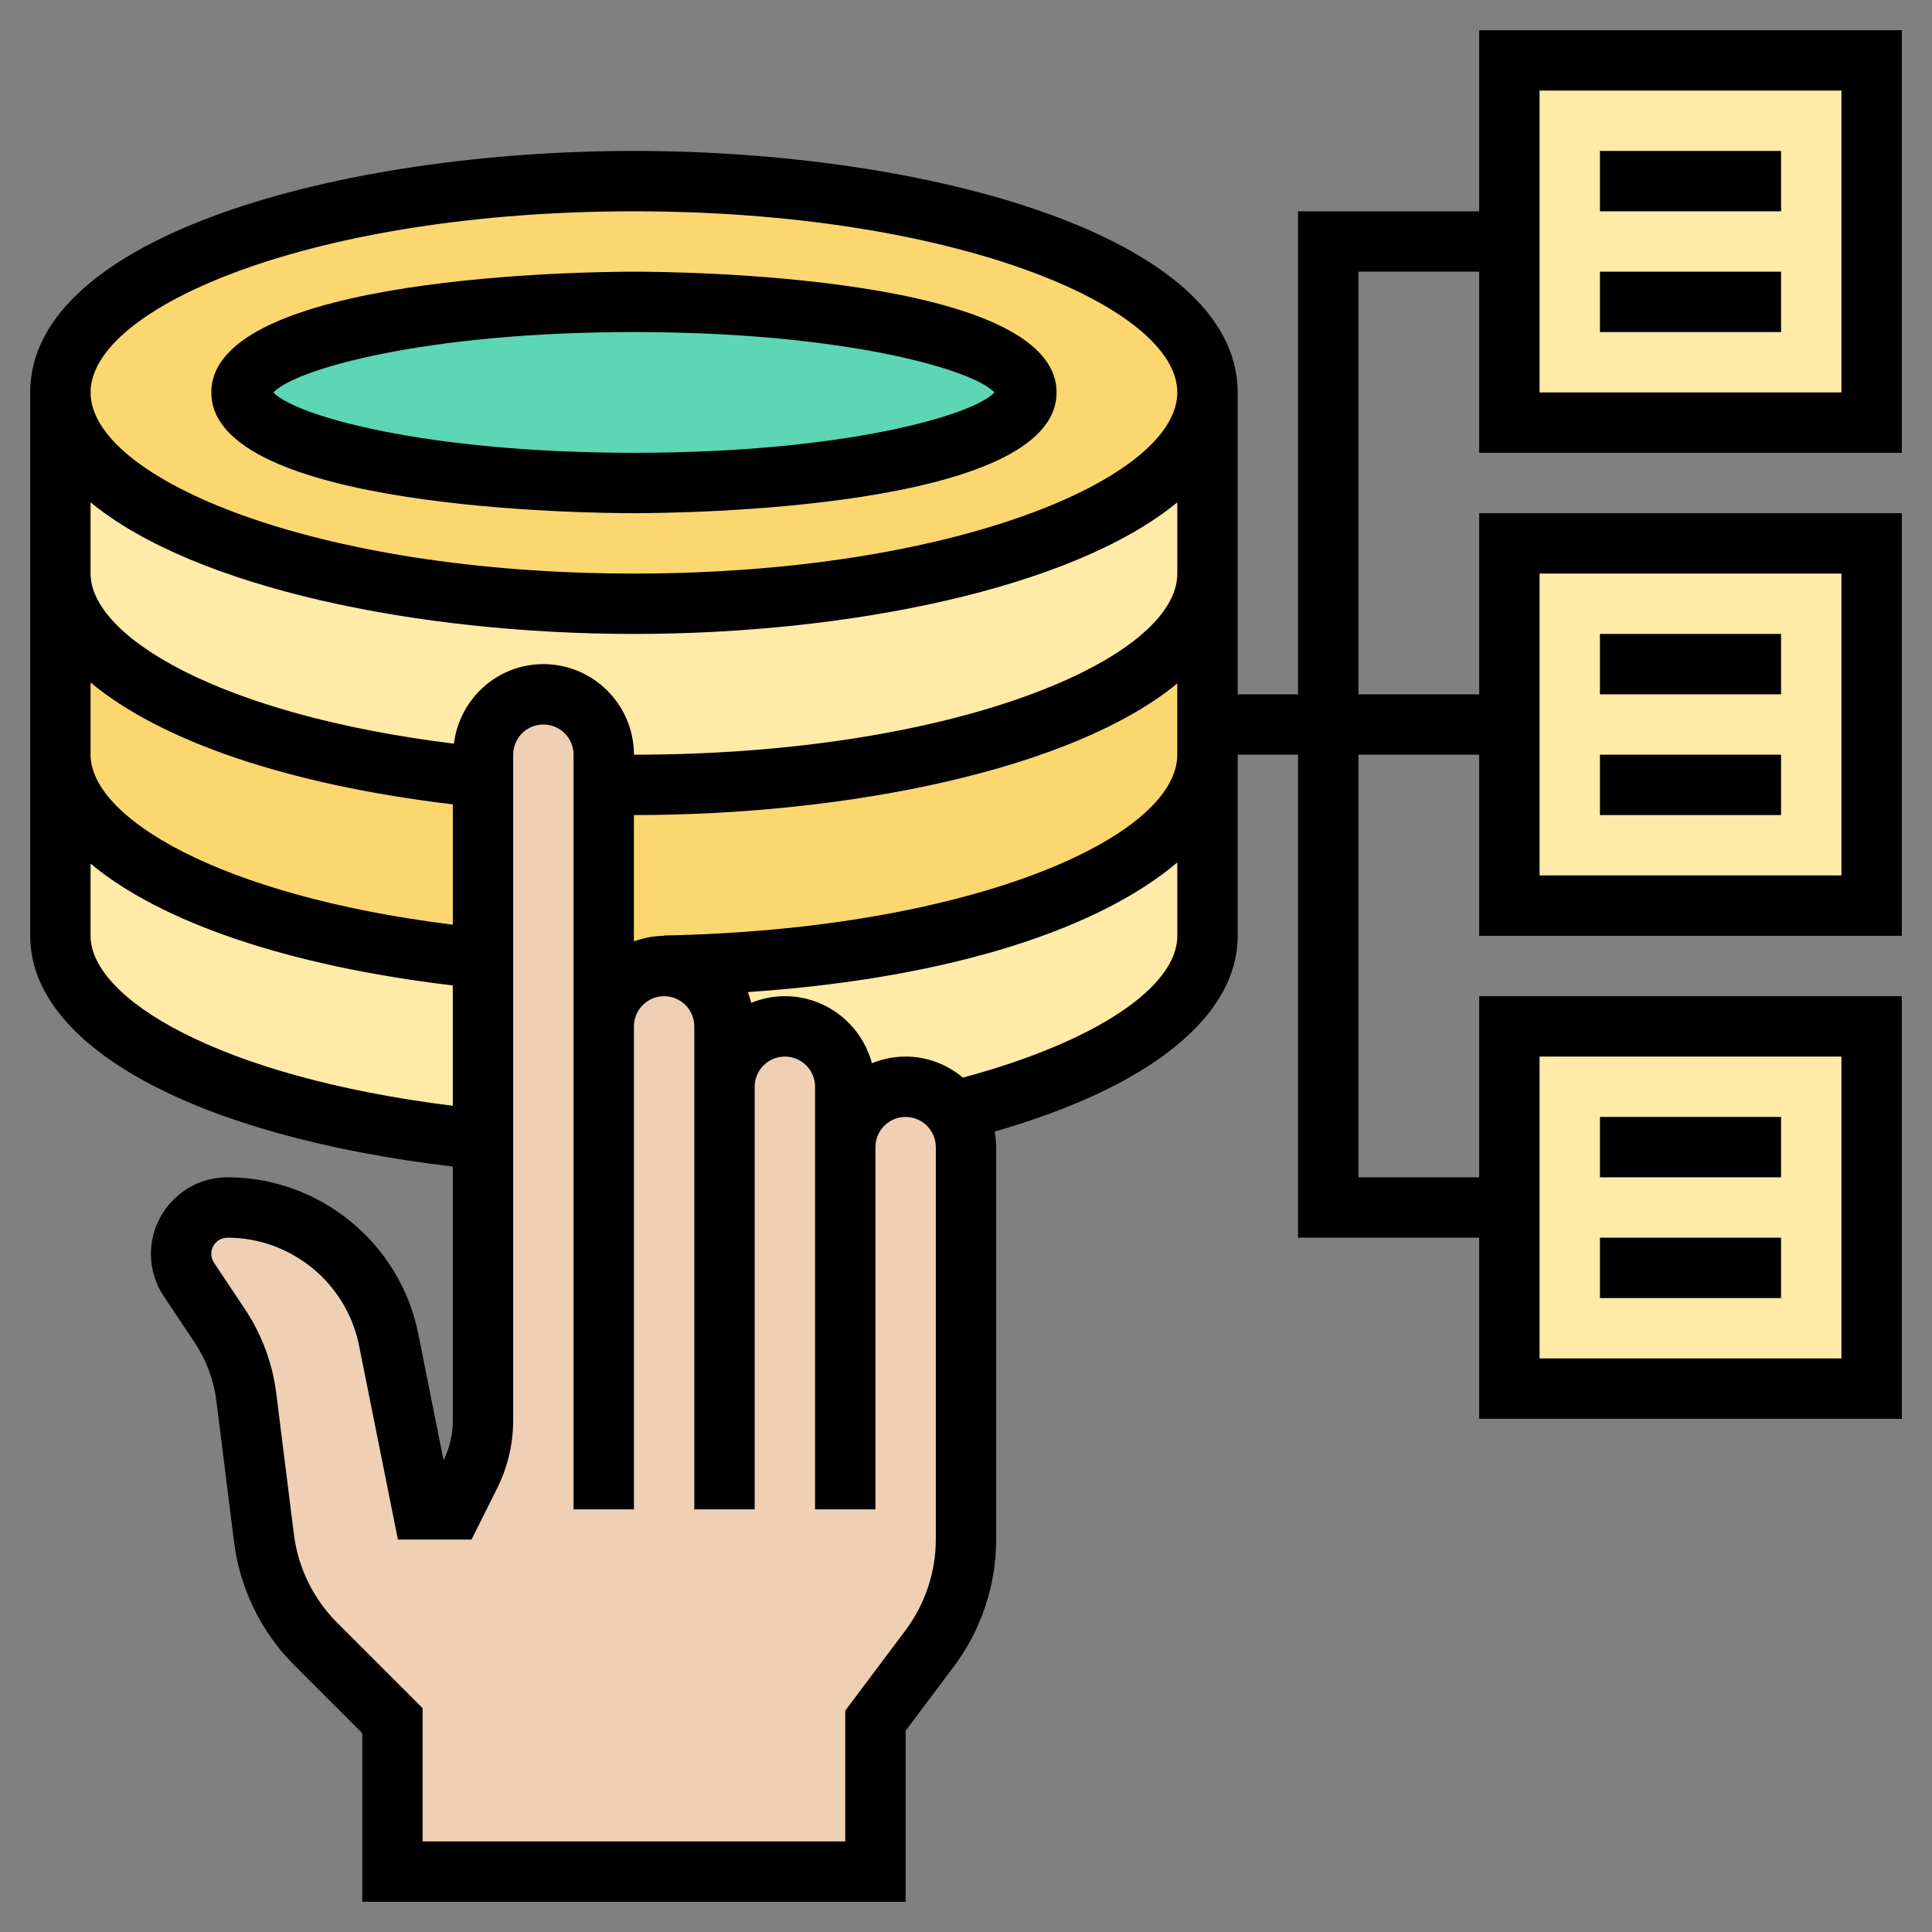<svg id="Layer_35" enable-background="new 0 0 64 64" height="512" viewBox="0 0 64 64" width="512" xmlns="http://www.w3.org/2000/svg"><rect x="0" y="0" width="64" height="64" fill="#808080" stroke="none"/><g fill="#ffeaa7"><path d="m62 34v12h-12v-6-6z"/><path d="m62 18v12h-12v-6-6z"/><path d="m62 2v12h-12v-6-6z"/></g><path d="m16 25.76v6c-8.07-.81-14-3.53-14-6.76v-6c0 3.23 5.93 5.95 14 6.76z" fill="#fcd770"/><path d="m40 24v1c0 3.74-7.97 6.8-18 6.99v.01c-1.1 0-2 .9-2 2v-8.01c.33.01.66.01 1 .01 10.49 0 19-3.13 19-7z" fill="#fcd770"/><path d="m16 31.76v6c-8.07-.81-14-3.53-14-6.76v-6c0 3.23 5.93 5.95 14 6.76z" fill="#ffeaa7"/><path d="m30 36c-1.1 0-2 .9-2 2v-2c0-.55-.22-1.05-.59-1.41-.36-.37-.86-.59-1.41-.59-1.1 0-2 .9-2 2v-2c0-.55-.22-1.05-.59-1.41-.36-.37-.86-.59-1.41-.59v-.01c10.03-.19 18-3.25 18-6.99v6c0 2.42-3.33 4.55-8.4 5.81-.05-.08-.12-.15-.19-.22-.36-.37-.86-.59-1.41-.59z" fill="#ffeaa7"/><path d="m40 13v6c0 3.87-8.51 7-19 7-.34 0-.67 0-1-.01v-.99c0-.55-.22-1.05-.59-1.41-.36-.37-.86-.59-1.41-.59-1.1 0-2 .9-2 2v.76c-8.07-.81-14-3.53-14-6.76v-6c0 3.87 8.51 7 19 7s19-3.13 19-7z" fill="#ffeaa7"/><path d="m40 13c0 3.87-8.51 7-19 7s-19-3.13-19-7 8.51-7 19-7 19 3.13 19 7z" fill="#fcd770"/><ellipse cx="21" cy="13" fill="#5cd6b3" rx="13" ry="3"/><path d="m28 38c0-1.1.9-2 2-2 .55 0 1.05.22 1.41.59.07.07.14.14.19.22.26.33.4.75.4 1.19v13c0 1.3-.42 2.56-1.2 3.6l-1.8 2.4v5h-16v-5l-2.54-2.54c-.95-.95-1.55-2.18-1.72-3.5l-.58-4.68c-.11-.84-.4-1.65-.87-2.35l-1.03-1.54c-.17-.26-.26-.55-.26-.85v-.01c0-.84.69-1.53 1.54-1.53 1.3 0 2.5.46 3.45 1.23.95.78 1.63 1.87 1.88 3.15.54 2.69 1.13 5.62 1.13 5.62h1l.58-1.16c.28-.55.42-1.16.42-1.78v-9.3-6-6-.76c0-1.1.9-2 2-2 .55 0 1.05.22 1.41.59.37.36.59.86.59 1.41v.99 8.01c0-1.1.9-2 2-2 .55 0 1.05.22 1.41.59.37.36.59.86.59 1.41v2c0-1.1.9-2 2-2 .55 0 1.05.22 1.41.59.37.36.59.86.59 1.41z" fill="#f0d0b4"/><path d="m21 17c1.433 0 14-.112 14-4s-12.567-4-14-4-14 .112-14 4 12.567 4 14 4zm0-6c6.929 0 11.228 1.233 11.944 2-.717.767-5.016 2-11.944 2s-11.228-1.233-11.944-2c.716-.767 5.015-2 11.944-2z"/><path d="m63 15v-14h-14v6h-6v16h-2v-10c0-5.196-10.305-8-20-8s-20 2.804-20 8v18c0 3.672 5.468 6.63 14 7.644v8.411c0 .455-.105.911-.306 1.319l-.839-4.195c-.601-3-3.258-5.179-6.32-5.179-1.397 0-2.535 1.137-2.535 2.535 0 .502.147.988.426 1.406l1.029 1.543c.381.572.627 1.234.712 1.916l.586 4.681c.191 1.537.9 2.986 1.996 4.082l2.251 2.251v5.586h18v-5.667l1.6-2.133c.903-1.204 1.4-2.695 1.4-4.2v-13c0-.176-.023-.347-.052-.515 5.134-1.473 8.052-3.807 8.052-6.485v-6h2v16h6v6h14v-14h-14v6h-4v-14h4v6h14v-14h-14v6h-4v-14h4v6zm-41.02 15.99v.012c-.345.002-.672.072-.981.182v-4.184c7.108 0 14.537-1.509 18-4.36v2.36c.001 2.736-6.838 5.796-17.019 5.99zm-.98-23.99c10.607 0 18 3.162 18 6s-7.393 6-18 6-18-3.162-18-6 7.393-6 18-6zm-18 9.64c3.463 2.851 10.892 4.36 18 4.36s14.537-1.509 18-4.36v2.36c0 2.838-7.393 6-18 6 0-1.654-1.346-3-3-3-1.529 0-2.781 1.154-2.963 2.635-7.821-.967-12.037-3.572-12.037-5.635zm0 5.968c2.312 1.931 6.52 3.385 12 4.037v3.987c-7.798-.972-12-3.572-12-5.632zm0 8.392v-2.392c2.312 1.931 6.519 3.385 12 4.036v3.987c-7.798-.971-12-3.571-12-5.631zm28 20c0 1.075-.355 2.141-1 3l-2 2.667v4.333h-14v-4.414l-2.837-2.837c-.782-.783-1.289-1.818-1.426-2.916l-.586-4.681c-.123-.987-.479-1.948-1.032-2.777l-1.029-1.543c-.059-.088-.09-.191-.09-.297 0-.295.24-.535.535-.535 2.111 0 3.944 1.502 4.359 3.573l1.287 6.427h2.438l.854-1.708c.344-.691.527-1.465.527-2.236v-22.056c0-.551.448-1 1-1s1 .449 1 1v9 12 4h2v-4-12c0-.551.448-1 1-1s1 .449 1 1v2 14h2v-14c0-.551.448-1 1-1s1 .449 1 1v2 12h2v-12c0-.551.448-1 1-1s1 .449 1 1zm.899-15.303c-.519-.429-1.175-.697-1.899-.697-.395 0-.77.081-1.116.22-.345-1.275-1.501-2.22-2.884-2.22-.395 0-.77.081-1.116.22-.033-.121-.064-.242-.111-.356 6.957-.474 11.744-2.186 14.227-4.295v2.431c0 1.717-2.771 3.536-7.101 4.697zm19.101-.697h10v10h-10zm0-16h10v10h-10zm0-16h10v10h-10z"/><path d="m53 5h6v2h-6z"/><path d="m53 9h6v2h-6z"/><path d="m53 21h6v2h-6z"/><path d="m53 25h6v2h-6z"/><path d="m53 37h6v2h-6z"/><path d="m53 41h6v2h-6z"/></svg>